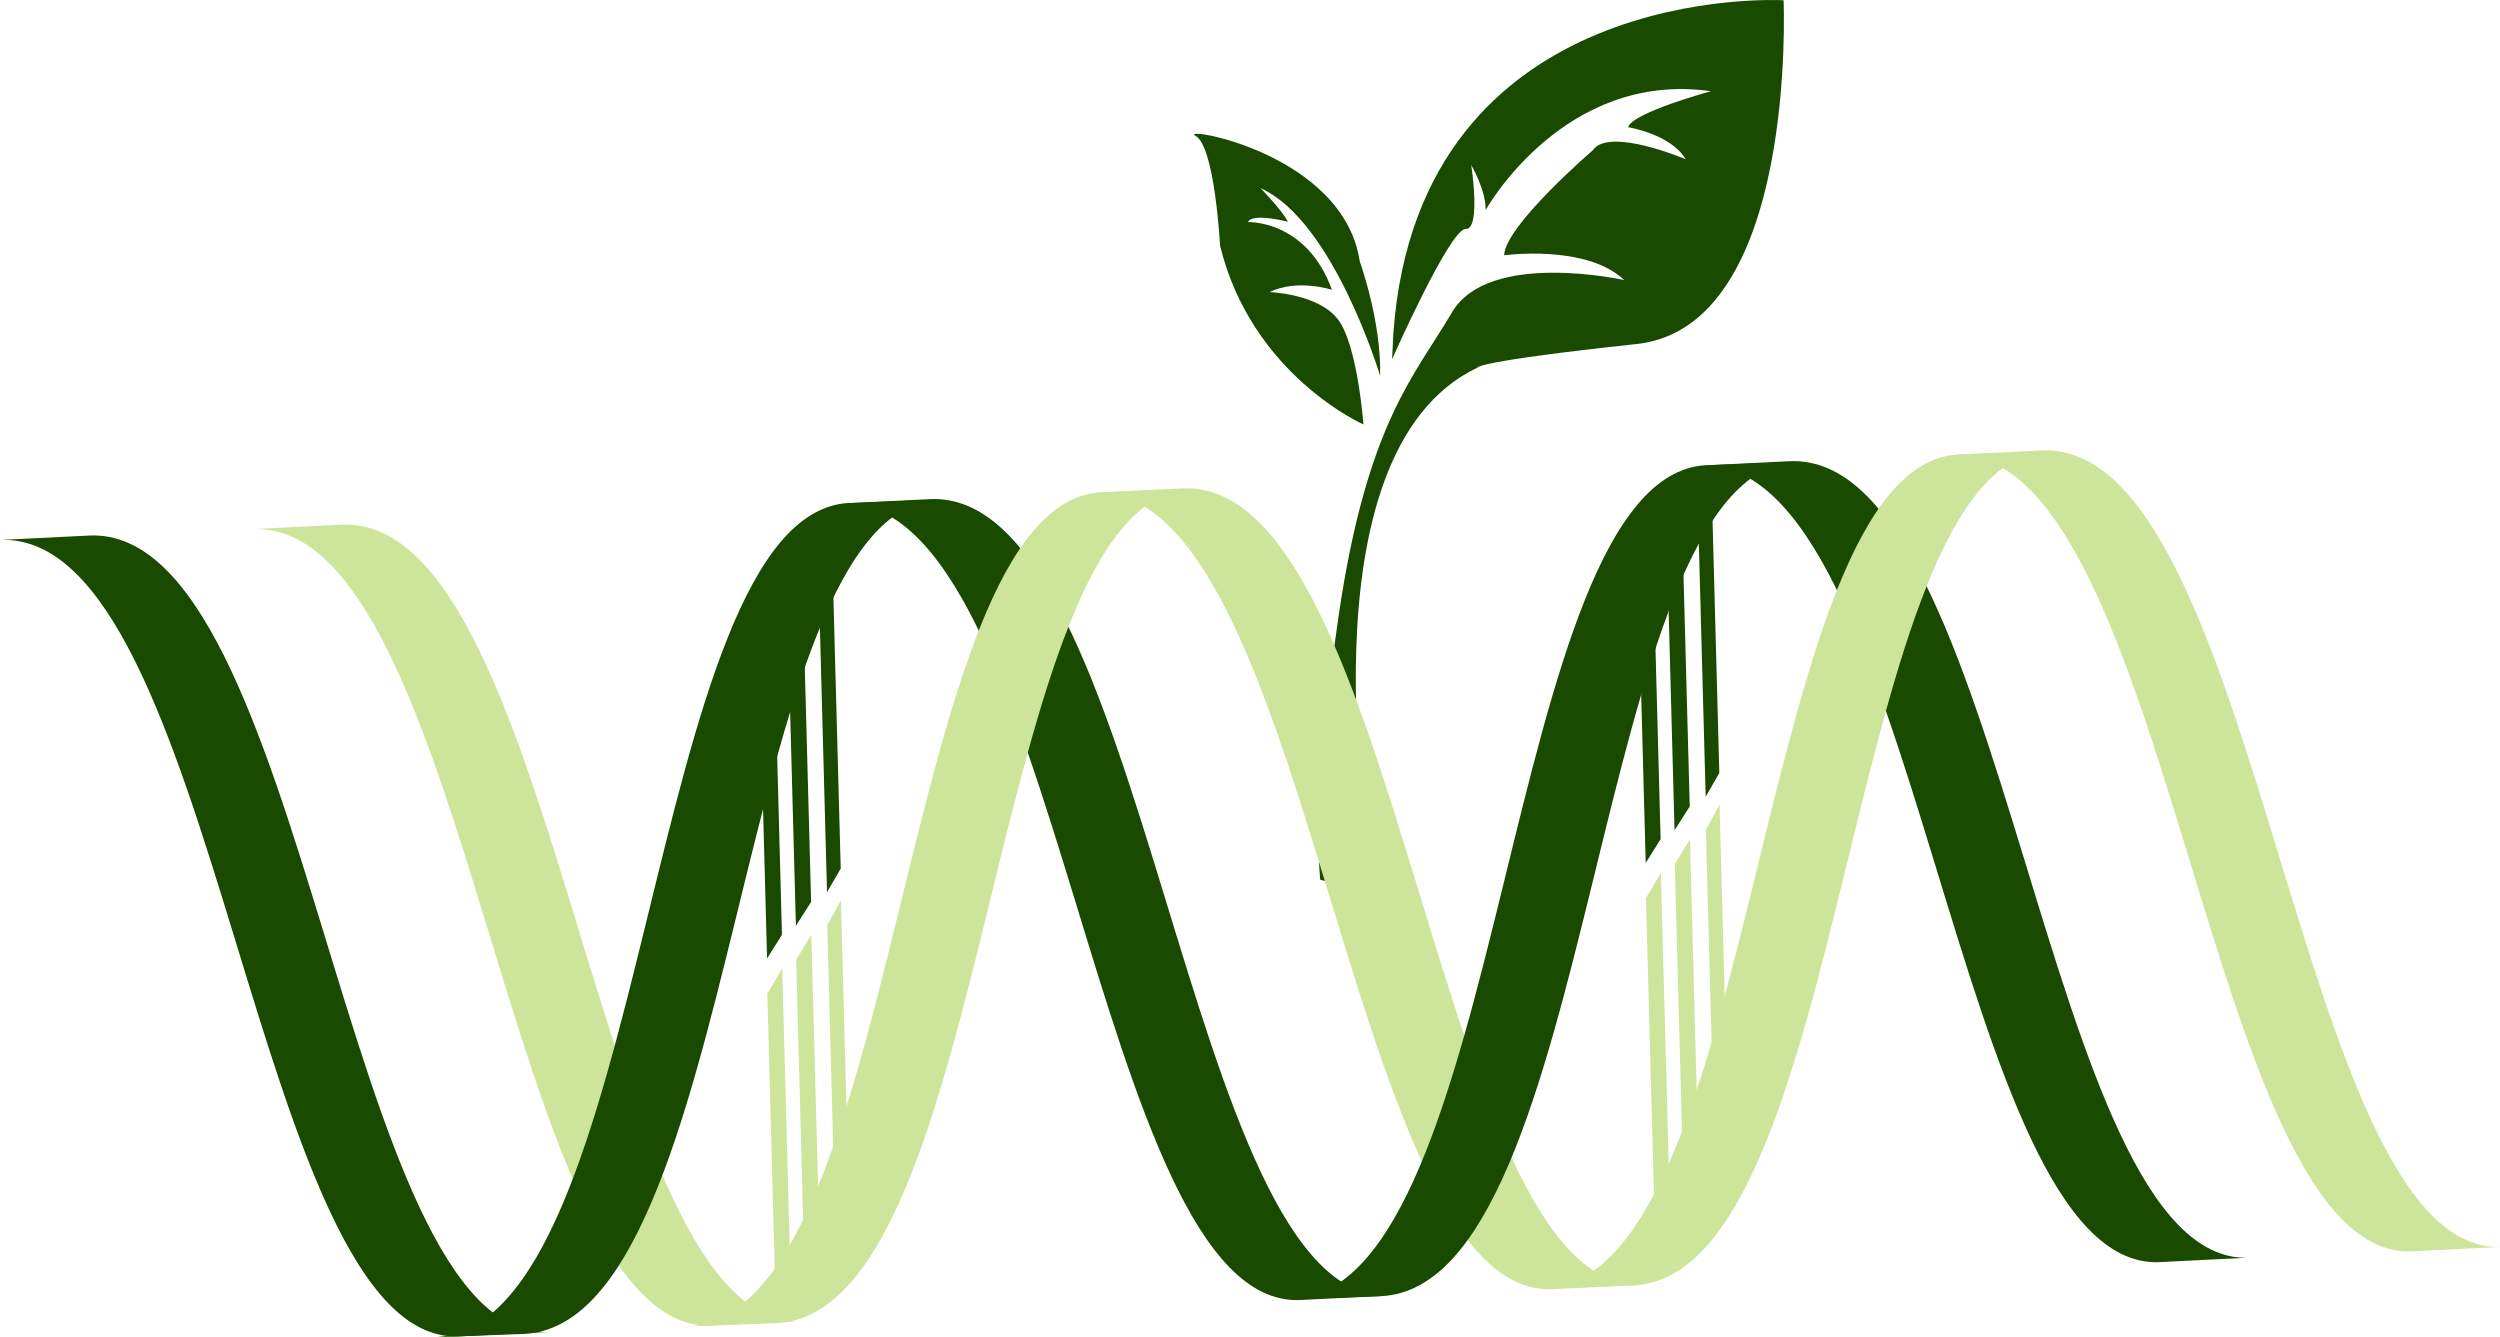 <svg xmlns="http://www.w3.org/2000/svg" width="563.74" height="301.54" viewBox="0 0 563.74 301.54"><defs><style>.cls-1{fill:#1a4900;}.cls-2{fill:#cce59b;}</style></defs><g id="Layer_2" data-name="Layer 2"><g id="Layer_1-2" data-name="Layer 1"><path class="cls-1" d="M334,194.3s-16.92-92,24-111.42c0,0-.6-1.39,35.84-5.3S427,.06,427,.06s-82.32-4.82-88,75.21L338.72,81s13.08-29.51,16.59-29.36,1.26-14.42,1.26-14.42,3.36,5.71,3.24,10.16c0,0,17.53-31.55,50.79-26.81,0,0-17.7,4.82-18.66,8.12,0,0,9.62,1.52,13,7.23,0,0-17.38-7.41-21-2,0,0-19.77,17-19.95,23.65,0,0,18.52-2.56,27.09,5.59,0,0-30.57-6.85-38.85,7.27s-19.1,24.81-25.5,68-4.21,59.94-4.21,59.94S333.8,202.09,334,194.3Z" transform="translate(-24.81)"/><path class="cls-1" d="M332.26,95.71s-25.19-11.08-32.33-40.32c0,0-1.17-22.32-5.5-24.73s33.29,3.63,37,28.28c0,0,4.91,13.56,4.59,25.8,0,0-10.5-35-27-42.33,0,0,4.79,4.84,6.21,7.59,0,0-8.12-2.1-9,.08,0,0,13.19-.55,18.93,15.27,0,0-7.84-2.55-14.07.52,0,0,11,.34,15.43,6.16S332.26,95.71,332.26,95.71Z" transform="translate(-24.81)"/><path class="cls-2" d="M568.38,282.19c-46.24,1.15-53.87-181.75-103.24-179.62l20.17-1c49.37-2.13,57,180.76,103.24,179.61Z" transform="translate(-24.81)"/><path class="cls-2" d="M374.58,290.73C328.34,291.88,320.71,109,271.34,111.12l20.16-1c49.38-2.13,57,180.76,103.25,179.62Z" transform="translate(-24.81)"/><path class="cls-2" d="M185,298.92c-46.24,1.15-53.87-181.74-103.25-179.61l20.17-1c49.37-2.14,57,180.76,103.24,179.61Z" transform="translate(-24.81)"/><path class="cls-1" d="M216.06,113.43c-46.19,2.84-44,186-93.34,188.11l20.17-.74c49.37-2.14,47.15-185.26,93.35-188.11Z" transform="translate(-24.81)"/><path class="cls-1" d="M409.35,104.91c-46.19,2.84-44,186-93.34,188.1l20.17-.73c49.37-2.14,47.15-185.27,93.34-188.11Z" transform="translate(-24.81)"/><path class="cls-1" d="M317.65,293.16c-46.24,1.15-53.87-181.75-103.24-179.61l20.16-1c49.37-2.13,57,180.76,103.24,179.62Z" transform="translate(-24.81)"/><path class="cls-1" d="M511.45,284.62C465.21,285.76,457.58,102.87,408.21,105l20.16-1c49.38-2.13,57,180.76,103.25,179.61Z" transform="translate(-24.81)"/><path class="cls-1" d="M128.06,301.37C81.82,302.52,74.18,119.63,24.81,121.76l20.16-1c49.37-2.14,57,180.75,103.25,179.6Z" transform="translate(-24.81)"/><polygon class="cls-1" points="384.62 179.66 382.87 114.66 385.95 109.17 387.7 174.31 384.62 179.66"/><polygon class="cls-1" points="371.1 194.59 369.35 129.59 372.71 124.09 374.46 189.23 371.1 194.59"/><polygon class="cls-1" points="377.6 187.22 375.85 122.22 379.27 116.72 381.03 181.85 377.6 187.22"/><path class="cls-2" d="M466.28,102.48c-46.19,2.84-44,186-93.34,188.1l20.17-.73c49.37-2.14,47.15-185.27,93.34-188.11Z" transform="translate(-24.81)"/><polygon class="cls-2" points="386.47 254.18 384.67 187.11 387.75 181.45 389.56 248.67 386.47 254.18"/><polygon class="cls-2" points="372.96 269.57 371.16 202.5 374.52 196.83 376.33 264.05 372.96 269.57"/><polygon class="cls-2" points="379.46 261.97 377.66 194.9 381.08 189.23 382.88 256.44 379.46 261.97"/><polygon class="cls-1" points="186.49 201.2 184.74 136.21 187.82 130.72 189.58 195.86 186.49 201.2"/><polygon class="cls-1" points="172.97 216.14 171.22 151.14 174.58 145.64 176.33 210.78 172.97 216.14"/><polygon class="cls-1" points="179.47 208.76 177.72 143.77 181.15 138.26 182.9 203.4 179.47 208.76"/><path class="cls-2" d="M273,111c-46.19,2.84-44,186-93.34,188.11l20.17-.74c49.38-2.14,47.15-185.26,93.35-188.11Z" transform="translate(-24.81)"/><polygon class="cls-2" points="188.35 275.73 186.54 208.66 189.62 203 191.43 270.22 188.35 275.73"/><polygon class="cls-2" points="174.83 291.12 173.03 224.05 176.39 218.38 178.2 285.6 174.83 291.12"/><polygon class="cls-2" points="181.33 283.52 179.53 216.45 182.95 210.78 184.76 277.99 181.33 283.52"/></g></g></svg>